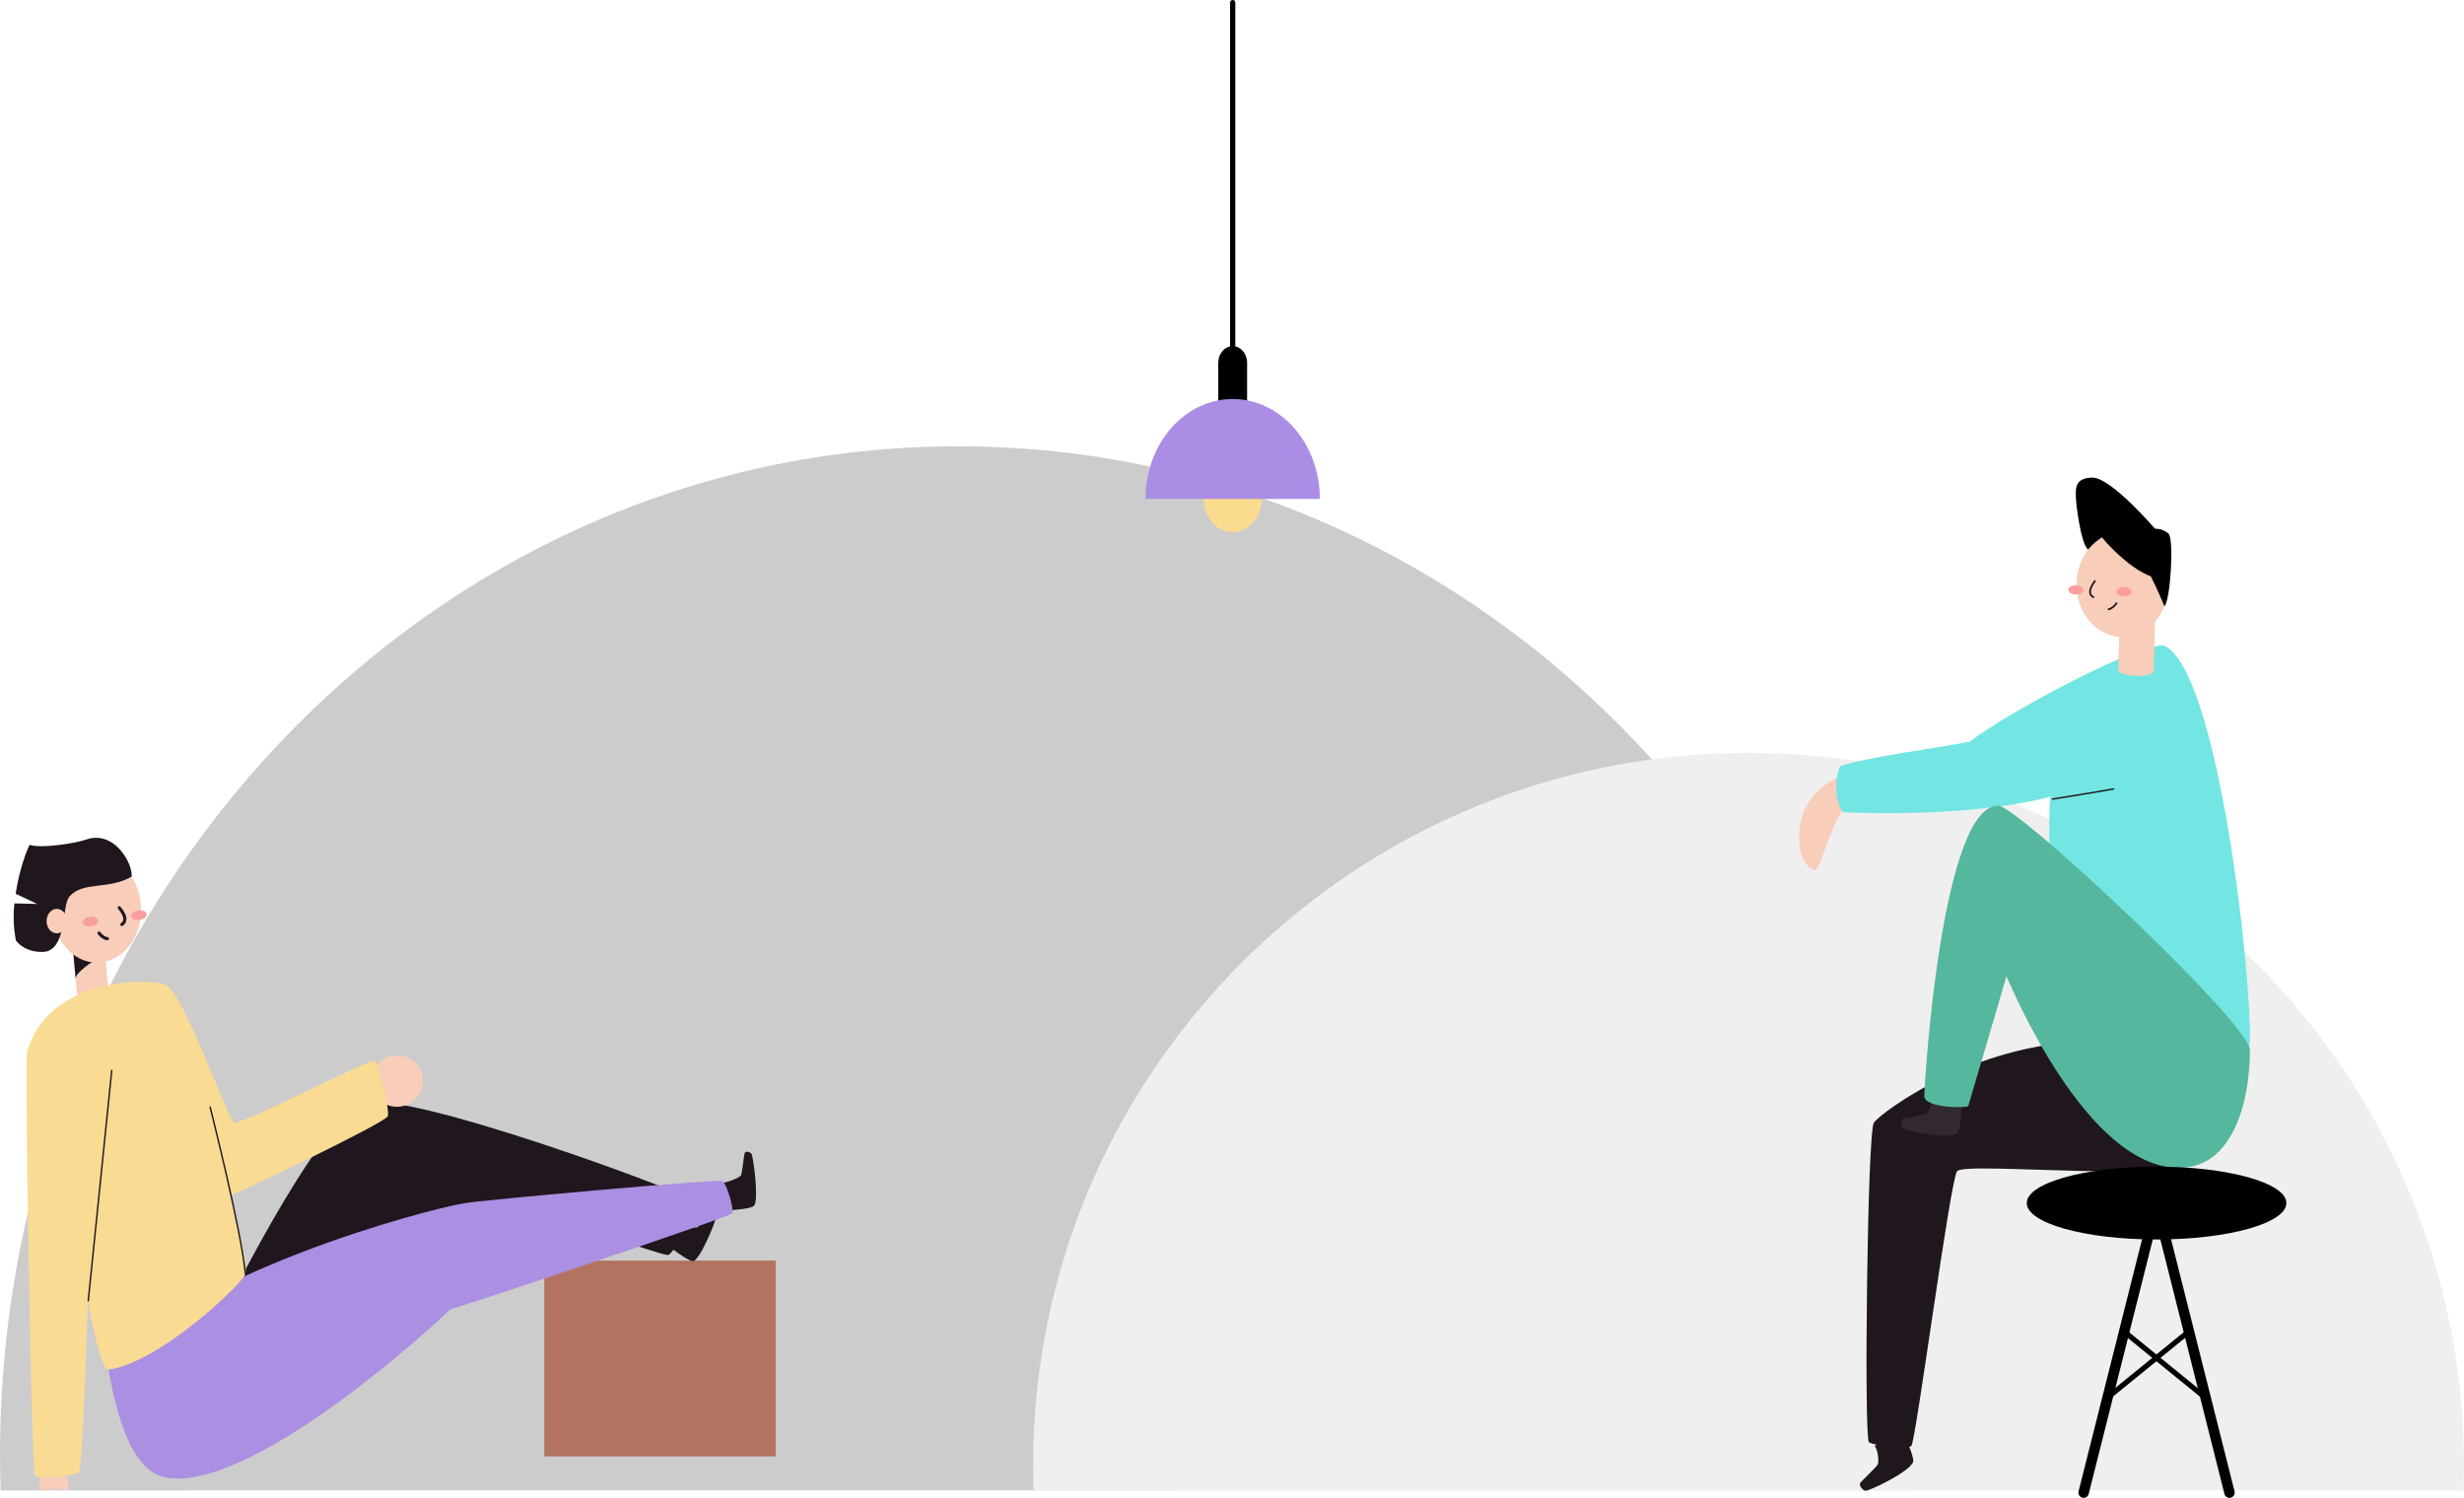 <svg width="944" height="574" viewBox="0 0 944 574" fill="none" xmlns="http://www.w3.org/2000/svg">
<g clip-path="url(#clip0)">
<path d="M733.916 571C734.064 566.567 734.16 562.122 734.16 557.605C734.16 344.106 569.813 171 367.084 171C164.356 171 0 344.106 0 557.653C0 562.122 0.096 566.567 0.244 571.049L733.916 571Z" fill="#CCCCCC"/>
<path d="M943.817 571C943.921 567.87 944 564.729 944 561.575C944 410.742 821.281 288.466 669.899 288.466C518.518 288.466 395.799 410.742 395.799 561.575C395.799 564.729 395.869 567.87 395.982 571H943.817Z" fill="#EFEFEF"/>
<g clip-path="url(#clip1)">
<path d="M321.937 483H208.518V558H321.937V483Z" fill="#B37361"/>
<path d="M280.006 463.673C281.149 463.543 287.888 463.193 288.923 461.913C290.802 459.593 288.564 442.703 287.846 441.983C287.128 441.263 285.692 440.983 285.341 441.683C284.99 442.383 284.372 449.323 283.913 450.303C283.454 451.283 277.467 453.553 275.914 453.233" fill="#1F161E"/>
<path d="M257.511 478.463C258.496 479.153 264.191 483.513 265.644 483.183C268.29 482.573 274.578 467.183 274.336 466.183C274.094 465.183 273.083 463.833 272.432 464.183C271.781 464.533 267.965 469.753 267.121 470.233C266.278 470.713 260.291 468.453 259.172 467.123" fill="#1F161E"/>
<path d="M16.925 561.333C16.316 564.013 13.209 571.123 15.096 582.493C19.163 597.673 27.688 600.243 31.546 598.053C35.403 595.863 25.275 580.793 25.859 562.553" fill="#F8CDBA"/>
<path d="M139.184 422.733C154.698 416.943 262.537 457.013 264.474 459.553C266.411 462.093 258.629 480.853 255.774 480.853C252.918 480.853 213.815 466.953 213.815 466.953L79.382 514.423C84.668 505.163 120.848 429.593 139.184 422.733Z" fill="#1F161E"/>
<path d="M152.076 424.053C157.601 424.053 162.08 419.652 162.08 414.223C162.08 408.794 157.601 404.393 152.076 404.393C146.552 404.393 142.073 408.794 142.073 414.223C142.073 419.652 146.552 424.053 152.076 424.053Z" fill="#F8CDBA"/>
<path d="M41.549 524.693C45.832 548.613 52.195 563.453 62.975 566.013C95.03 572.493 162.856 511.013 172.467 501.713C181.652 499.043 279.871 466.183 280.573 464.843C281.274 463.503 278.477 453.333 276.673 452.503C274.87 451.673 182.253 460.013 177.902 461.013C162.647 463.483 70.13 488.313 41.549 524.693Z" fill="#AB8FE2"/>
<path d="M29.542 381.263C29.701 383.033 41.708 381.453 41.549 379.683L39.879 361.783L27.905 363.353L29.542 381.263Z" fill="#F8CDBA"/>
<path d="M37.074 367.703C35.904 367.863 28.724 372.813 28.974 375.023L27.905 363.353C29.767 363.113 37.074 367.703 37.074 367.703Z" fill="#1F161E"/>
<path d="M37.124 368.843C46.48 368.843 54.066 359.759 54.066 348.553C54.066 337.347 46.48 328.263 37.124 328.263C27.767 328.263 20.182 337.347 20.182 348.553C20.182 359.759 27.767 368.843 37.124 368.843Z" fill="#F8CDBA"/>
<path d="M53.398 352.479C55.03 352.265 56.278 351.269 56.185 350.253C56.093 349.237 54.694 348.587 53.062 348.801C51.43 349.015 50.183 350.011 50.275 351.027C50.368 352.042 51.766 352.693 53.398 352.479Z" fill="#FA9E9F"/>
<path d="M34.851 354.918C36.483 354.705 37.731 353.708 37.638 352.692C37.545 351.677 36.147 351.027 34.515 351.24C32.883 351.454 31.635 352.451 31.728 353.466C31.821 354.482 33.219 355.132 34.851 354.918Z" fill="#FA9E9F"/>
<path d="M45.682 347.783C46.317 348.643 49.515 352.233 46.684 354.223" stroke="#1F161E" stroke-width="1.2" stroke-miterlimit="10" stroke-linecap="round"/>
<path d="M41.14 359.633C40.255 359.713 38.769 358.633 37.934 357.513" stroke="#1F161E" stroke-width="1.2" stroke-miterlimit="10" stroke-linecap="round"/>
<path d="M32.932 321.693C28.615 323.223 15.18 325.203 11.414 323.673C10.429 325.143 7.406 333.083 5.995 342.433L14.261 346.343L5.536 346.133C4.991 350.888 5.187 355.723 6.112 360.393C10.195 365.473 16.967 364.883 18.161 364.473C25.709 361.813 23.605 347.013 26.611 343.523C31.713 337.523 41.582 341.053 50.475 335.853C50.659 329.903 43.269 318.013 32.932 321.693Z" fill="#1F161E"/>
<path d="M21.76 357.603C23.923 357.603 25.676 355.503 25.676 352.913C25.676 350.323 23.923 348.223 21.76 348.223C19.597 348.223 17.844 350.323 17.844 352.913C17.844 355.503 19.597 357.603 21.76 357.603Z" fill="#F8CDBA"/>
<path d="M10.362 403.173C17.852 375.013 56.504 374.413 63.443 377.333C70.381 380.253 87.265 429.223 89.895 430.123C92.525 431.023 142.224 405.413 143.535 406.313C144.846 407.213 149.38 425.183 148.595 427.653C147.81 430.123 90.079 457.753 88.2 458.013C88.768 461.613 95.331 484.303 94.045 488.113C92.759 491.923 61.029 522.263 41.574 524.733C38.284 525.103 33.625 498.013 33.625 498.013C33.625 503.403 31.563 563.603 30.243 564.273C28.924 564.943 14.679 567.193 13.368 565.403C12.057 563.613 9.41 406.703 10.362 403.173Z" fill="#FADB93"/>
<path d="M33.809 498.413L42.81 410.133" stroke="#1F161E" stroke-width="0.55" stroke-miterlimit="10" stroke-linecap="round"/>
<path d="M94.019 488.073C92.349 471.003 81.495 428.323 80.509 424.153" stroke="#1F161E" stroke-width="0.55" stroke-miterlimit="10" stroke-linecap="round"/>
</g>
</g>
<g clip-path="url(#clip2)">
<path d="M477.785 138.96C477.785 135.464 475.312 132.63 472.262 132.63C469.212 132.63 466.739 135.464 466.739 138.96V160.81C466.739 164.306 469.212 167.14 472.262 167.14C475.312 167.14 477.785 164.306 477.785 160.81V138.96Z" fill="black"/>
<path d="M472.262 203.87C478.381 203.87 483.342 198.184 483.342 191.17C483.342 184.156 478.381 178.47 472.262 178.47C466.142 178.47 461.182 184.156 461.182 191.17C461.182 198.184 466.142 203.87 472.262 203.87Z" fill="#FBDC8E"/>
<path d="M472.262 152.88C467.874 152.879 463.529 153.868 459.475 155.792C455.421 157.715 451.737 160.536 448.634 164.091C445.531 167.647 443.07 171.869 441.39 176.515C439.711 181.161 438.847 186.141 438.847 191.17H505.668C505.668 186.142 504.804 181.163 503.125 176.517C501.447 171.871 498.986 167.65 495.884 164.095C492.782 160.539 489.099 157.719 485.046 155.795C480.993 153.87 476.649 152.88 472.262 152.88V152.88Z" fill="#AB8DE5"/>
<path d="M472.262 139.92V1" stroke="black" stroke-width="2" stroke-linecap="round" stroke-linejoin="round"/>
</g>
<path d="M705.615 297.54C703.674 297.54 686.794 304.99 689.539 324.89C690.256 330.83 694.225 333.62 695.658 333.39C697.092 333.16 704.207 308.62 707.258 309.39C710.309 310.16 705.615 297.54 705.615 297.54Z" fill="#F8CDBA"/>
<path d="M844.078 443.23C840.188 454.35 752.512 444.67 749.767 448.78C747.023 452.89 733.946 552.56 732.259 554C730.571 555.44 717.905 554 716.008 552.55C714.111 551.1 715.379 434.04 717.905 430.18C720.431 426.32 759.051 397.36 806.306 399.05C853.562 400.74 844.078 443.23 844.078 443.23Z" fill="#1F161E"/>
<path d="M754.706 284.14C769.496 272.59 823.361 244.14 829.672 247.62C851.525 259.79 864.462 391.04 861.569 402.18C858.676 413.32 785.764 381.7 785.764 381.7C785.764 381.7 784.444 313.7 785.502 305.22C779.444 307.03 752.862 313.05 706.008 311.22C704.535 308.643 703.666 305.676 703.486 302.604C703.305 299.533 703.818 296.459 704.977 293.68C711.541 290.56 746.061 286.05 754.706 284.14Z" fill="#73E5E2"/>
<path d="M728.674 548C729.312 549.47 733.429 557.9 732.966 560C732.092 563.74 715.658 571.6 714.539 571.17C713.42 570.74 712.188 569.17 712.634 568.31C713.079 567.45 718.753 562.31 719.347 561.17C719.941 560.03 719.53 555.7 718.228 554" fill="#1F161E"/>
<path d="M751.848 421.41C751.708 423.04 751.245 432.68 749.89 434.15C747.442 436.8 729.846 433.37 729.094 432.33C728.343 431.29 728.028 429.23 728.823 428.75C729.619 428.27 736.813 427.46 737.836 426.81C738.858 426.16 740.546 422.3 740.231 420.07" fill="#332832"/>
<path d="M811.569 256.55C811.49 259.36 825.048 260.04 825.127 257.02L825.607 238.16L812.049 237.69L811.569 256.55Z" fill="#F8CDBA"/>
<path d="M813.186 244.1C822.919 244.1 830.809 235.074 830.809 223.94C830.809 212.806 822.919 203.78 813.186 203.78C803.453 203.78 795.563 212.806 795.563 223.94C795.563 235.074 803.453 244.1 813.186 244.1Z" fill="#F8CDBA"/>
<path d="M798.258 226.136C798.283 225.17 796.989 224.341 795.368 224.285C793.747 224.229 792.412 224.967 792.386 225.933C792.361 226.899 793.654 227.728 795.276 227.784C796.897 227.84 798.232 227.102 798.258 226.136Z" fill="#FA9E9F"/>
<path d="M816.726 226.774C816.752 225.808 815.458 224.98 813.837 224.924C812.215 224.868 810.88 225.606 810.855 226.572C810.829 227.538 812.123 228.366 813.744 228.422C815.366 228.478 816.701 227.74 816.726 226.774Z" fill="#FA9E9F"/>
<path d="M802.575 222.64C802.006 223.52 799.078 227.19 802.024 228.81" stroke="#1F161E" stroke-width="0.69" stroke-miterlimit="10" stroke-linecap="round"/>
<path d="M807.827 233.42C808.701 233.42 810.109 232.24 810.86 231.13" stroke="#1F161E" stroke-width="0.69" stroke-miterlimit="10" stroke-linecap="round"/>
<path d="M829.236 232.28C831.613 229.72 832.925 206.45 830.809 204.44C829.3 203.186 827.472 202.536 825.608 202.59C825.608 202.59 808.877 183 801.657 183C794.436 183 795.311 188 795.311 190.53C795.311 193.06 797.295 208.86 800.022 210.53C801.562 208.658 803.357 207.084 805.337 205.87C806.368 207.41 815.625 217.76 824.017 220.81C826.369 225.4 829.236 232.28 829.236 232.28Z" fill="black"/>
<path d="M809.734 302.29C803.886 303.37 786.359 306.17 786.359 306.17" stroke="#1F161E" stroke-width="0.55" stroke-miterlimit="10" stroke-linecap="round"/>
<path d="M834.891 447.47C855.546 447.47 861.989 421.88 861.989 402.38C861.989 392.12 772.915 308.66 765.546 308.66C743.797 308.66 737.232 415.39 737.232 419.93C737.232 424.47 752.416 424.62 754.06 423.84C755.152 420.4 768.693 374.08 768.693 374.08C770.458 377.68 799.182 447.47 834.891 447.47Z" fill="#55B79D"/>
<path d="M826.218 474.9C853.684 474.9 875.949 468.654 875.949 460.95C875.949 453.246 853.684 447 826.218 447C798.753 447 776.488 453.246 776.488 460.95C776.488 468.654 798.753 474.9 826.218 474.9Z" fill="black"/>
<path d="M826.219 460.95L798.276 571.89" stroke="black" stroke-width="4" stroke-miterlimit="10" stroke-linecap="round"/>
<path d="M826.218 460.95L854.152 571.89" stroke="black" stroke-width="4" stroke-miterlimit="10" stroke-linecap="round"/>
<path d="M807.448 535.47L838.598 510.13" stroke="black" stroke-width="2" stroke-miterlimit="10" stroke-linecap="round"/>
<path d="M813.713 510.13L844.854 535.47" stroke="black" stroke-width="2" stroke-miterlimit="10" stroke-linecap="round"/>
<defs>
<clipPath id="clip0">
<rect width="944" height="400" fill="white" transform="translate(0 171)"/>
</clipPath>
<clipPath id="clip1">
<rect width="297.186" height="277.72" fill="white" transform="translate(0 293)"/>
</clipPath>
<clipPath id="clip2">
<rect width="66.822" height="203.87" fill="white" transform="translate(438.847)"/>
</clipPath>
</defs>
</svg>
